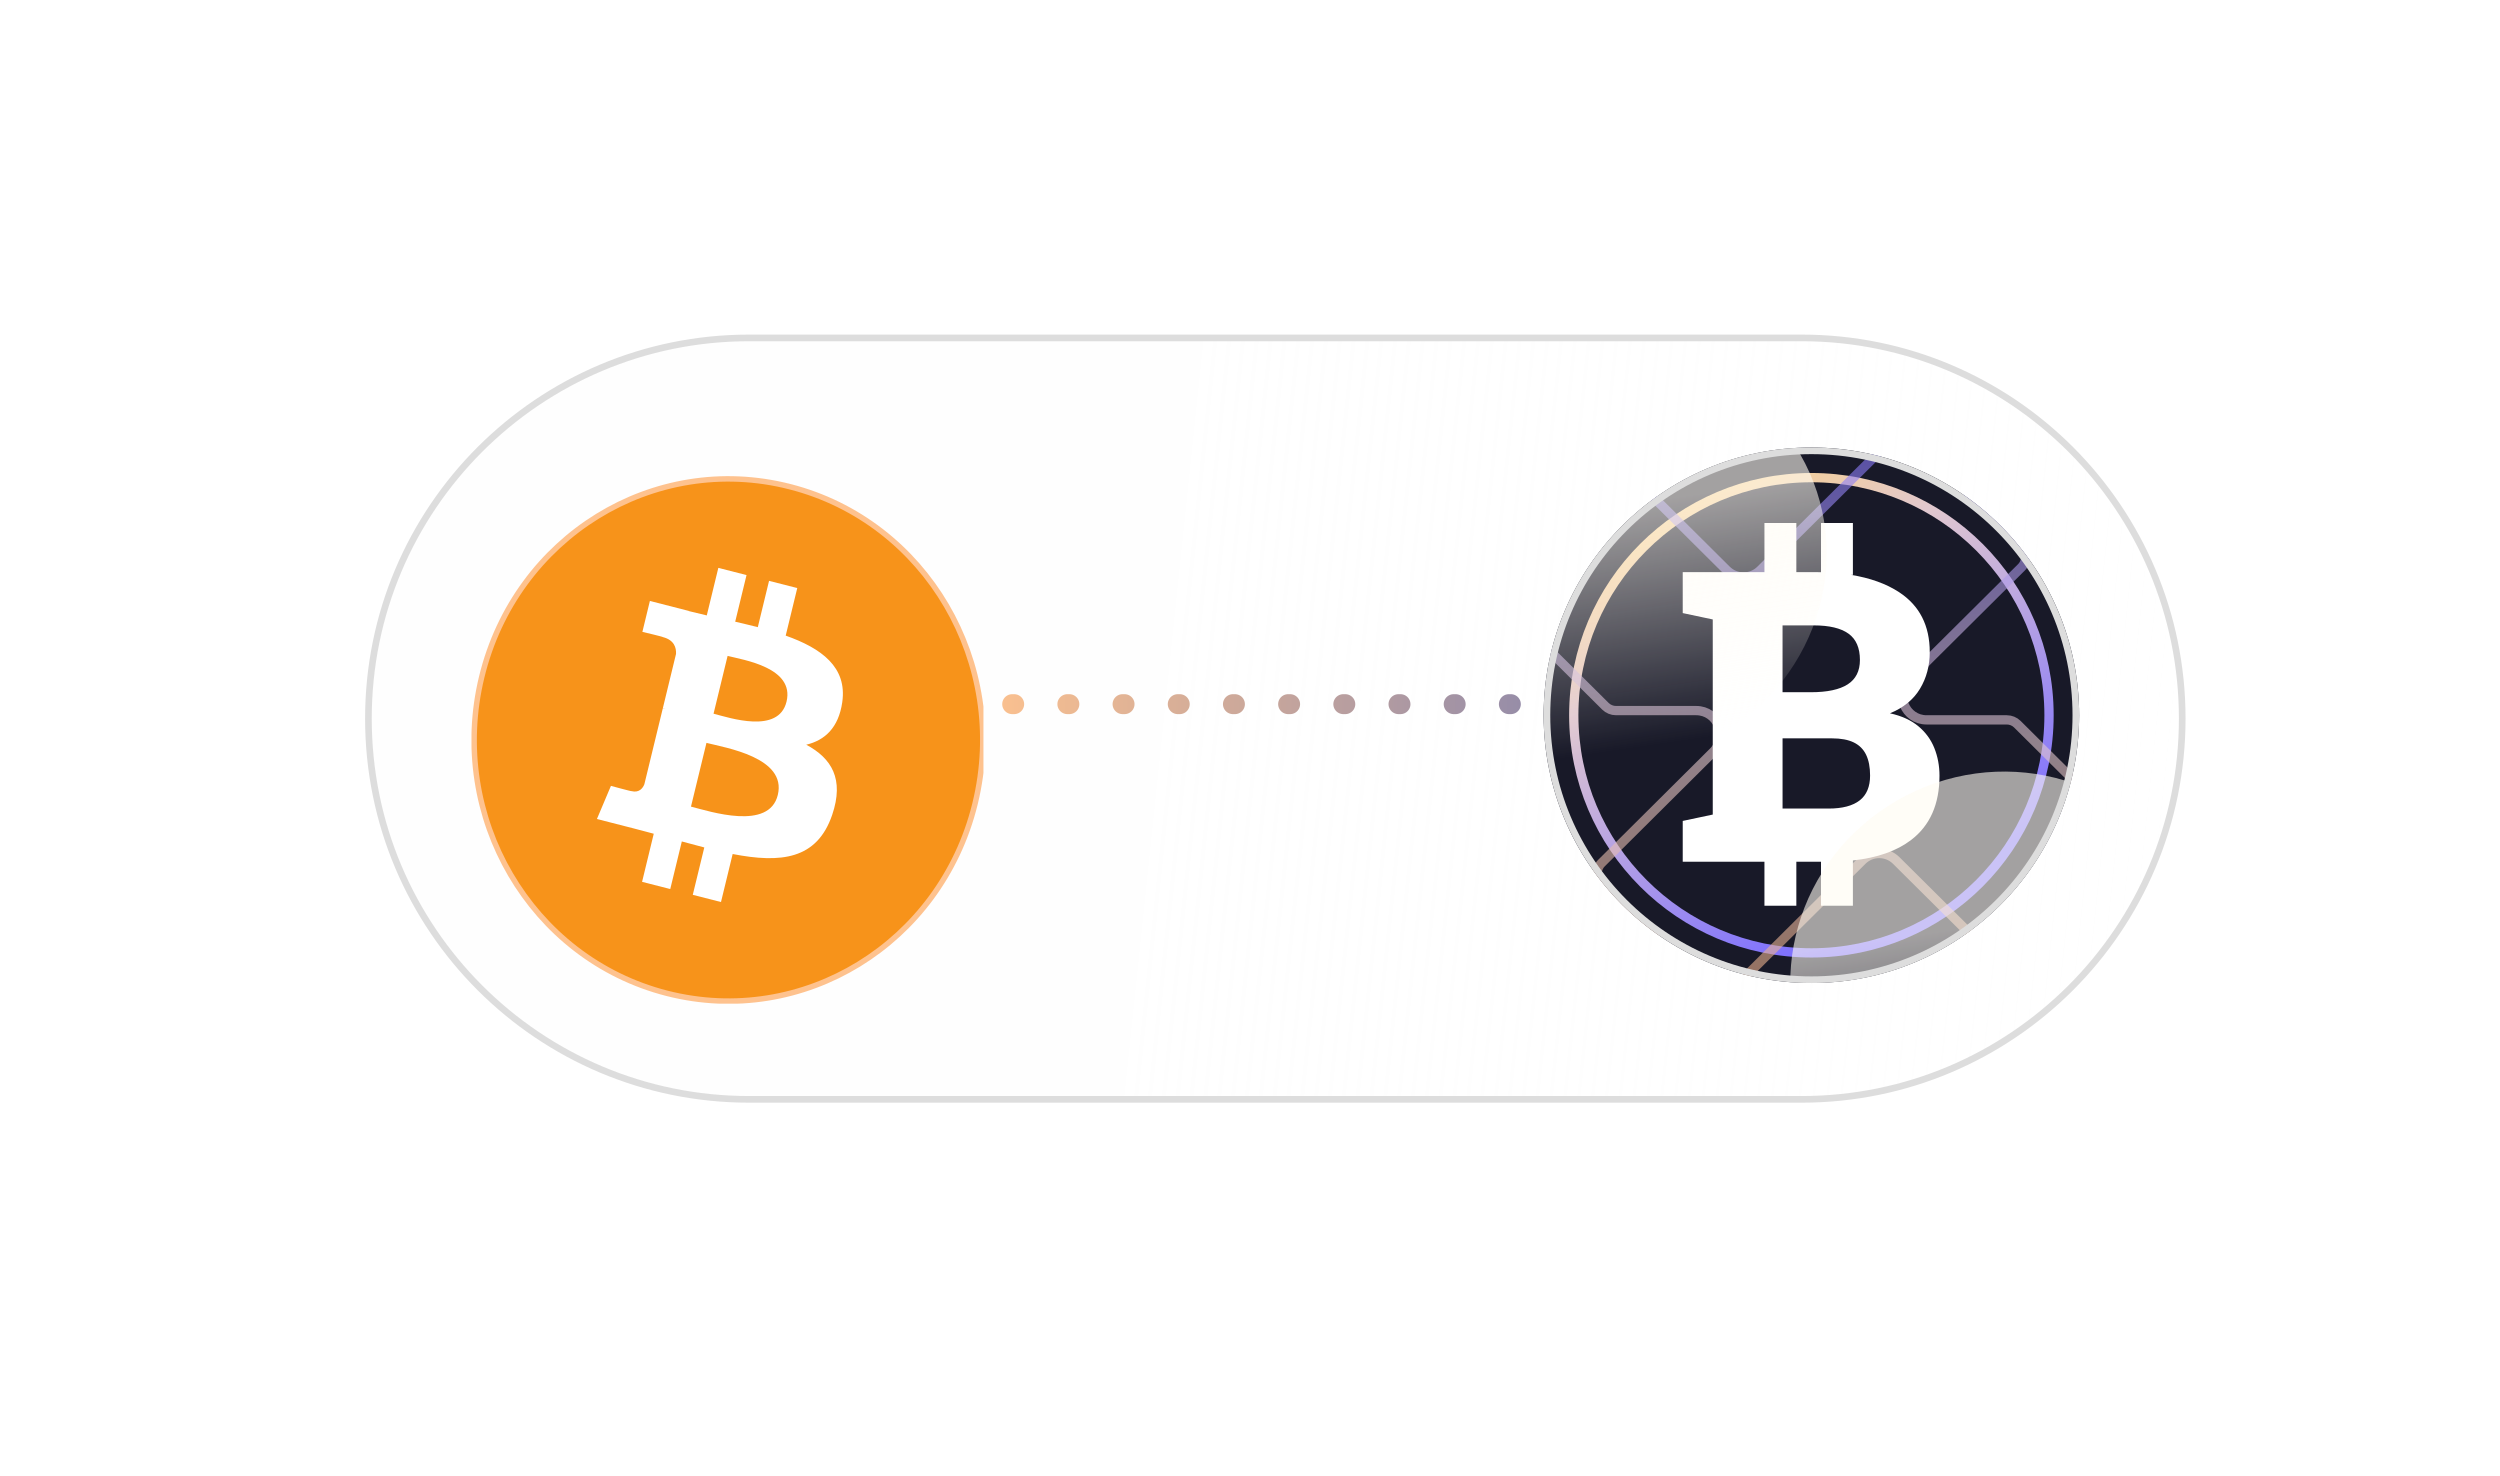 <svg width="376" height="222" viewBox="0 0 376 222" fill="none" xmlns="http://www.w3.org/2000/svg">
<path d="M55.41 108.083C55.41 76.458 81.047 50.822 112.671 50.822H270.946C302.571 50.822 328.207 76.458 328.207 108.083C328.207 139.707 302.571 165.343 270.946 165.343H112.671C81.047 165.343 55.41 139.707 55.41 108.083Z" fill="url(#paint0_linear_4225_17145)"/>
<path d="M55.41 108.083C55.41 76.458 81.047 50.822 112.671 50.822H270.946C302.571 50.822 328.207 76.458 328.207 108.083C328.207 139.707 302.571 165.343 270.946 165.343H112.671C81.047 165.343 55.41 139.707 55.41 108.083Z" stroke="#DDDDDD"/>
<line x1="119.033" y1="105.904" x2="279.541" y2="105.904" stroke="url(#paint1_linear_4225_17145)" stroke-width="3" stroke-linecap="round" stroke-dasharray="0.3 8"/>
<g filter="url(#filter1_d_4225_17145)">
<g clip-path="url(#clip0_4225_17145)">
<circle cx="272.432" cy="106.594" r="40.273" fill="#181928"/>
<circle cx="272.434" cy="106.594" r="35.74" fill="#181928" stroke="url(#paint2_linear_4225_17145)" stroke-width="1.395"/>
<path opacity="0.6" d="M324.414 128.825C325.296 129.702 325.296 131.129 324.415 132.006L308.187 148.148C307.312 149.018 305.899 149.018 305.024 148.148L285.2 128.445C283.781 127.034 281.49 127.034 280.071 128.445L260.255 148.147C259.38 149.017 257.967 149.017 257.092 148.147L240.864 132.006C239.983 131.129 239.983 129.702 240.864 128.825L257.67 112.11C259.971 109.821 258.35 105.893 255.105 105.893H243.038C242.446 105.893 241.877 105.659 241.457 105.241L220.453 84.364C219.57 83.487 219.57 82.06 220.452 81.183L236.687 65.041C237.562 64.172 238.975 64.172 239.85 65.041L259.666 84.744C261.085 86.155 263.376 86.155 264.795 84.744L284.611 65.041C285.486 64.172 286.899 64.172 287.774 65.041L304.009 81.183C304.891 82.06 304.89 83.487 304.008 84.364L287.2 101.07C284.898 103.359 286.518 107.288 289.765 107.288H301.827C302.42 107.288 302.989 107.523 303.409 107.94L324.414 128.825Z" stroke="url(#paint3_linear_4225_17145)" stroke-width="1.395"/>
<path d="M290.922 111.521C290.404 110.235 289.596 109.138 288.499 108.23C287.401 107.323 285.987 106.68 284.25 106.302C286.284 105.465 287.791 104.233 288.767 102.608C289.744 100.983 290.233 99.142 290.233 97.089C290.233 93.102 288.698 90.101 285.626 88.086C283.686 86.814 281.266 85.945 278.365 85.476H278.676V77.676H273.879V85.079C273.522 85.07 273.161 85.066 272.795 85.066H270.17V77.678H265.372V85.066H253.082V91.227L257.599 92.185V121.53L253.082 122.487V128.62H265.372V135.244H270.17V128.62H273.879V135.244H278.676V128.432C282.335 128.037 285.252 127.014 287.422 125.36C290.274 123.186 291.699 119.966 291.699 115.698C291.699 114.204 291.44 112.812 290.922 111.525V111.521ZM278.014 94.32C279.159 95.147 279.733 96.469 279.733 98.283C279.733 99.939 279.119 101.159 277.893 101.948C276.667 102.736 274.817 103.13 272.344 103.13H268.095V93.079H272.791C275.124 93.079 276.865 93.493 278.01 94.32H278.014ZM279.689 119.402C278.641 120.219 277.081 120.628 275.007 120.628H268.097V110.068H275.516C276.872 110.068 277.968 110.274 278.806 110.682C279.643 111.091 280.263 111.709 280.662 112.538C281.061 113.365 281.261 114.407 281.261 115.664C281.261 117.339 280.737 118.586 279.691 119.404L279.689 119.402Z" fill="white"/>
<g opacity="0.6" filter="url(#filter2_f_4225_17145)">
<ellipse cx="243.405" cy="83.128" rx="30.57" ry="31.572" transform="rotate(-120 243.405 83.128)" fill="url(#paint4_linear_4225_17145)"/>
</g>
<g opacity="0.6" filter="url(#filter3_f_4225_17145)">
<ellipse cx="300.589" cy="145.892" rx="30.57" ry="31.572" transform="rotate(-120 300.589 145.892)" fill="url(#paint5_linear_4225_17145)"/>
</g>
</g>
<path d="M232.66 106.595C232.66 84.629 250.467 66.822 272.434 66.822C294.4 66.822 312.207 84.629 312.207 106.595C312.207 128.561 294.4 146.369 272.434 146.369C250.467 146.369 232.66 128.561 232.66 106.595Z" stroke="#DDDDDD"/>
</g>
<g clip-path="url(#clip1_4225_17145)" filter="url(#filter4_d_4225_17145)">
<path d="M146.665 119.696L146.619 119.886C141.428 140.818 120.73 153.516 100.306 148.29C79.824 143.048 67.34 121.741 72.456 100.694L72.456 100.694C77.566 79.646 98.327 66.854 118.806 72.095L118.908 71.697L118.806 72.095C139.295 77.337 151.778 98.645 146.665 119.696Z" fill="#F7931A" stroke="#FEC28E" stroke-width="0.822"/>
<path d="M126.675 104.508C127.444 99.227 123.527 96.388 118.17 94.494L119.908 87.341L115.665 86.256L113.973 93.221C112.858 92.935 111.712 92.666 110.574 92.4L112.278 85.388L108.037 84.303L106.299 91.455C105.376 91.239 104.469 91.026 103.589 90.801L103.594 90.779L97.743 89.279L96.615 93.93C96.615 93.93 99.763 94.671 99.696 94.716C101.414 95.156 101.725 96.324 101.673 97.249L99.694 105.398C99.812 105.429 99.966 105.474 100.135 105.544C99.993 105.508 99.843 105.468 99.686 105.43L96.912 116.846C96.702 117.382 96.169 118.186 94.968 117.881C95.01 117.944 91.884 117.091 91.884 117.091L89.777 122.075L95.299 123.488C96.326 123.753 97.333 124.029 98.324 124.289L96.568 131.525L100.806 132.61L102.545 125.451C103.703 125.774 104.826 126.071 105.926 126.352L104.193 133.477L108.436 134.562L110.192 127.34C117.427 128.745 122.867 128.179 125.157 121.462C127.002 116.055 125.065 112.936 121.259 110.902C124.031 110.246 126.12 108.374 126.676 104.508L126.675 104.507L126.675 104.508ZM116.981 118.459C115.669 123.867 106.798 120.943 103.922 120.21L106.252 110.625C109.128 111.361 118.351 112.82 116.981 118.459H116.981ZM118.293 104.429C117.097 109.348 109.713 106.849 107.318 106.236L109.431 97.543C111.826 98.155 119.539 99.299 118.293 104.429H118.293Z" fill="white"/>
</g>
<defs>
<filter id="filter1_d_4225_17145" x="169.42" y="4.562" width="206.026" height="206.026" filterUnits="userSpaceOnUse" color-interpolation-filters="sRGB">
<feFlood flood-opacity="0" result="BackgroundImageFix"/>
<feColorMatrix in="SourceAlpha" type="matrix" values="0 0 0 0 0 0 0 0 0 0 0 0 0 0 0 0 0 0 127 0" result="hardAlpha"/>
<feOffset dy="0.98"/>
<feGaussianBlur stdDeviation="31.37"/>
<feColorMatrix type="matrix" values="0 0 0 0 0.063 0 0 0 0 0.094 0 0 0 0 0.157 0 0 0 0.16 0"/>
<feBlend mode="normal" in2="BackgroundImageFix" result="effect1_dropShadow_4225_17145"/>
<feBlend mode="normal" in="SourceGraphic" in2="effect1_dropShadow_4225_17145" result="shape"/>
</filter>
<filter id="filter2_f_4225_17145" x="182.981" y="23.206" width="120.848" height="119.844" filterUnits="userSpaceOnUse" color-interpolation-filters="sRGB">
<feFlood flood-opacity="0" result="BackgroundImageFix"/>
<feBlend mode="normal" in="SourceGraphic" in2="BackgroundImageFix" result="shape"/>
<feGaussianBlur stdDeviation="14.547" result="effect1_foregroundBlur_4225_17145"/>
</filter>
<filter id="filter3_f_4225_17145" x="240.164" y="85.97" width="120.848" height="119.844" filterUnits="userSpaceOnUse" color-interpolation-filters="sRGB">
<feFlood flood-opacity="0" result="BackgroundImageFix"/>
<feBlend mode="normal" in="SourceGraphic" in2="BackgroundImageFix" result="shape"/>
<feGaussianBlur stdDeviation="14.547" result="effect1_foregroundBlur_4225_17145"/>
</filter>
<filter id="filter4_d_4225_17145" x="0.283" y="0.32" width="218.254" height="221.254" filterUnits="userSpaceOnUse" color-interpolation-filters="sRGB">
<feFlood flood-opacity="0" result="BackgroundImageFix"/>
<feColorMatrix in="SourceAlpha" type="matrix" values="0 0 0 0 0 0 0 0 0 0 0 0 0 0 0 0 0 0 127 0" result="hardAlpha"/>
<feOffset dy="1.104"/>
<feGaussianBlur stdDeviation="35.314"/>
<feColorMatrix type="matrix" values="0 0 0 0 0.063 0 0 0 0 0.094 0 0 0 0 0.157 0 0 0 0.16 0"/>
<feBlend mode="normal" in2="BackgroundImageFix" result="effect1_dropShadow_4225_17145"/>
<feBlend mode="normal" in="SourceGraphic" in2="effect1_dropShadow_4225_17145" result="shape"/>
</filter>
<linearGradient id="paint0_linear_4225_17145" x1="176.354" y1="89.671" x2="333.955" y2="106.151" gradientUnits="userSpaceOnUse">
<stop stop-color="#FEFEFE" stop-opacity="0.3"/>
<stop offset="1" stop-color="white" stop-opacity="0.6"/>
</linearGradient>
<linearGradient id="paint1_linear_4225_17145" x1="147.127" y1="107.412" x2="236.627" y2="107.412" gradientUnits="userSpaceOnUse">
<stop stop-color="#FEC28E"/>
<stop offset="1" stop-color="#8D88AA"/>
</linearGradient>
<linearGradient id="paint2_linear_4225_17145" x1="272.434" y1="143.032" x2="234.976" y2="77.584" gradientUnits="userSpaceOnUse">
<stop stop-color="#7B6EFF"/>
<stop offset="0.658" stop-color="#E1C8CF"/>
<stop offset="1" stop-color="#FFD37A"/>
</linearGradient>
<linearGradient id="paint3_linear_4225_17145" x1="272.433" y1="62.486" x2="272.433" y2="150.704" gradientUnits="userSpaceOnUse">
<stop stop-color="#7B6EFF"/>
<stop offset="0.545" stop-color="#E1C8CF"/>
<stop offset="1" stop-color="#EAAB80"/>
</linearGradient>
<linearGradient id="paint4_linear_4225_17145" x1="246.606" y1="96.552" x2="212.835" y2="83.128" gradientUnits="userSpaceOnUse">
<stop stop-color="#FFFBF2"/>
<stop offset="1" stop-color="#FFFBF2" stop-opacity="0"/>
</linearGradient>
<linearGradient id="paint5_linear_4225_17145" x1="303.79" y1="159.315" x2="270.018" y2="145.892" gradientUnits="userSpaceOnUse">
<stop stop-color="#FFFBF2"/>
<stop offset="1" stop-color="#FFFBF2" stop-opacity="0"/>
</linearGradient>
<clipPath id="clip0_4225_17145">
<path d="M232.16 106.595C232.16 84.353 250.191 66.322 272.434 66.322C294.676 66.322 312.707 84.353 312.707 106.595C312.707 128.838 294.676 146.869 272.434 146.869C250.191 146.869 232.16 128.838 232.16 106.595Z" fill="white"/>
</clipPath>
<clipPath id="clip1_4225_17145">
<rect width="77" height="80" fill="white" transform="translate(70.91 69.843)"/>
</clipPath>
</defs>
</svg>
